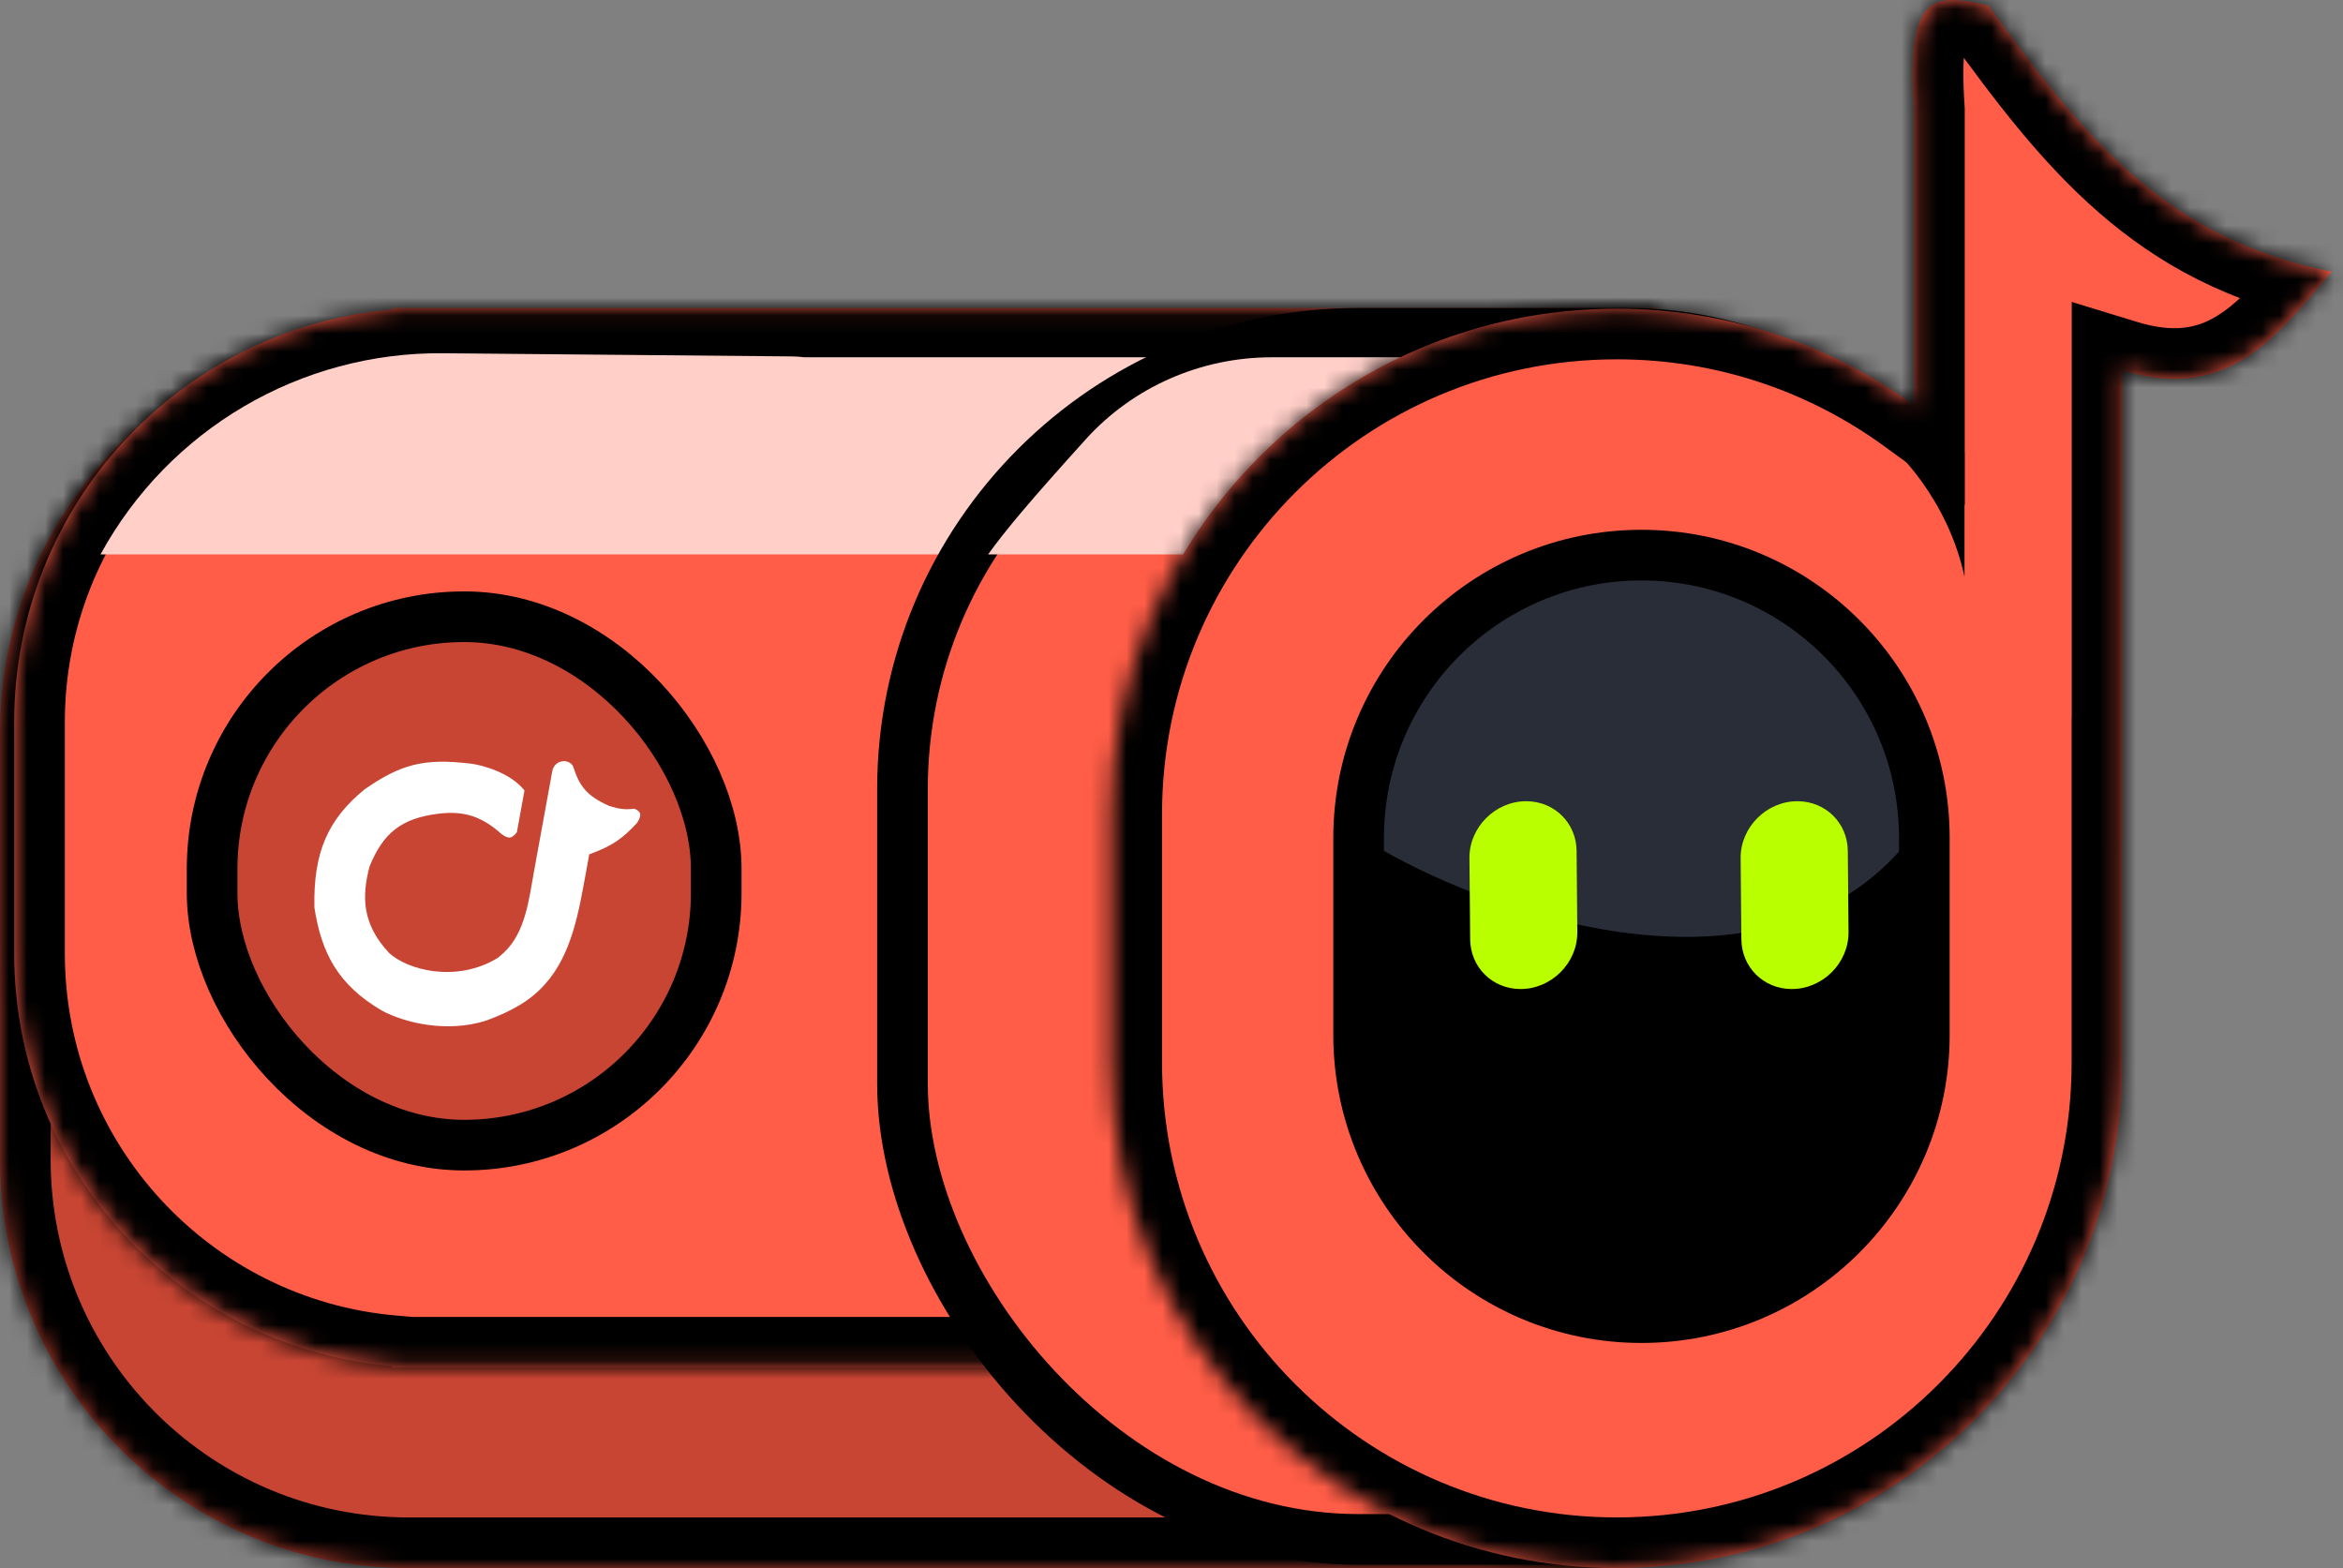 <svg width="130" height="87" viewBox="0 0 130 87" fill="none" xmlns="http://www.w3.org/2000/svg">
<rect x="0" y="0" width="130" height="87" fill="#808080" stroke="none"/>
<mask id="path-1-inside-1_11_25195" fill="white">
<path fill-rule="evenodd" clip-rule="evenodd" d="M22 18.01C9.79 18.362 0 28.371 0 40.667V64.333C0 76.629 9.79 86.638 22 86.99V87H22.667H90V18H22.667H22V18.01Z"/>
</mask>
<path fill-rule="evenodd" clip-rule="evenodd" d="M22 18.01C9.79 18.362 0 28.371 0 40.667V64.333C0 76.629 9.79 86.638 22 86.99V87H22.667H90V18H22.667H22V18.01Z" fill="#C84533"/>
<path d="M22 18.01L22.081 20.819L24.81 20.74V18.01H22ZM22 86.99H24.81V84.26L22.081 84.181L22 86.99ZM22 87H19.19V89.81H22V87ZM90 87V89.81H92.811V87H90ZM90 18H92.811V15.19H90V18ZM22 18V15.19H19.19V18H22ZM2.81 40.667C2.81 29.896 11.386 21.128 22.081 20.819L21.919 15.2C8.193 15.597 -2.81 26.846 -2.81 40.667H2.81ZM2.81 64.333V40.667H-2.81V64.333H2.81ZM22.081 84.181C11.386 83.873 2.81 75.104 2.81 64.333H-2.81C-2.81 78.154 8.193 89.403 21.919 89.799L22.081 84.181ZM24.81 87V86.99H19.19V87H24.81ZM22.667 84.19H22V89.81H22.667V84.19ZM90 84.19H22.667V89.81H90V84.19ZM87.19 18V87H92.811V18H87.19ZM22.667 20.81H90V15.19H22.667V20.81ZM22 20.81H22.667V15.19H22V20.81ZM24.81 18.01V18H19.19V18.01H24.81Z" fill="black" mask="url(#path-1-inside-1_11_25195)"/>
<mask id="path-3-inside-2_11_25195" fill="white">
<path fill-rule="evenodd" clip-rule="evenodd" d="M21.733 17.178C9.995 18.204 0.788 28.057 0.788 40.061V52.905C0.788 64.909 9.995 74.763 21.733 75.789V75.877H23.76H92V17.089H23.76H21.733V17.178Z"/>
</mask>
<path fill-rule="evenodd" clip-rule="evenodd" d="M21.733 17.178C9.995 18.204 0.788 28.057 0.788 40.061V52.905C0.788 64.909 9.995 74.763 21.733 75.789V75.877H23.76H92V17.089H23.76H21.733V17.178Z" fill="#FF5D47"/>
<path d="M21.733 17.178L21.978 19.977L24.543 19.753V17.178H21.733ZM21.733 75.789H24.543V73.213L21.978 72.989L21.733 75.789ZM21.733 75.877H18.923V78.687H21.733V75.877ZM92 75.877V78.687H94.81V75.877H92ZM92 17.089H94.81V14.279H92V17.089ZM21.733 17.089V14.279H18.923V17.089H21.733ZM3.598 40.061C3.598 29.527 11.679 20.878 21.978 19.977L21.488 14.378C8.312 15.53 -2.022 26.587 -2.022 40.061H3.598ZM3.598 52.905V40.061H-2.022V52.905H3.598ZM21.978 72.989C11.679 72.089 3.598 63.439 3.598 52.905H-2.022C-2.022 66.379 8.312 77.436 21.488 78.588L21.978 72.989ZM24.543 75.877V75.789H18.923V75.877H24.543ZM23.76 73.067H21.733V78.687H23.76V73.067ZM92 73.067H23.76V78.687H92V73.067ZM89.19 17.089V75.877H94.81V17.089H89.19ZM23.76 19.9H92V14.279H23.76V19.9ZM21.733 19.9H23.76V14.279H21.733V19.9ZM24.543 17.178V17.089H18.923V17.178H24.543Z" fill="black" mask="url(#path-3-inside-2_11_25195)"/>
<path fill-rule="evenodd" clip-rule="evenodd" d="M24.581 19.599C16.672 19.527 9.366 23.818 5.576 30.761H43.899C43.916 30.761 43.933 30.761 43.95 30.761H98.601V19.824H44.638C44.412 19.794 44.182 19.777 43.949 19.775L24.581 19.599Z" fill="#FFCFC8"/>
<rect x="50.073" y="18.494" width="65.59" height="66.915" rx="25.292" fill="#FF5D47" stroke="black" stroke-width="2.81"/>
<path fill-rule="evenodd" clip-rule="evenodd" d="M70.555 19.824C66.632 19.824 62.878 21.461 60.246 24.37C57.152 27.792 55.773 29.437 54.824 30.761L71.323 30.761L73.891 30.761L94.496 30.761V19.824H73.891H71.323H70.555Z" fill="#FFCFC8"/>
<mask id="path-8-inside-3_11_25195" fill="white">
<path fill-rule="evenodd" clip-rule="evenodd" d="M117.753 46.576V58.956C117.753 74.444 105.197 87 89.709 87C74.22 87 61.665 74.444 61.665 58.956V45.17C61.665 29.682 74.22 17.126 89.709 17.126C95.874 17.126 101.574 19.115 106.203 22.487V6.095C105.751 -0.408 107.274 -0.401 110.33 0.311C115.491 7.433 120.113 13.269 129.381 15.071C129.145 15.342 128.912 15.617 128.678 15.892C125.983 19.061 123.279 22.242 117.759 20.551V46.583L117.753 46.576Z"/>
</mask>
<path fill-rule="evenodd" clip-rule="evenodd" d="M117.753 46.576V58.956C117.753 74.444 105.197 87 89.709 87C74.22 87 61.665 74.444 61.665 58.956V45.17C61.665 29.682 74.22 17.126 89.709 17.126C95.874 17.126 101.574 19.115 106.203 22.487V6.095C105.751 -0.408 107.274 -0.401 110.33 0.311C115.491 7.433 120.113 13.269 129.381 15.071C129.145 15.342 128.912 15.617 128.678 15.892C125.983 19.061 123.279 22.242 117.759 20.551V46.583L117.753 46.576Z" fill="#FF5D47"/>
<path d="M117.753 46.576L119.741 44.59L114.943 39.786V46.576H117.753ZM106.203 22.487L104.548 24.758L109.013 28.01V22.487H106.203ZM106.203 6.095H109.013V5.998L109.006 5.9L106.203 6.095ZM110.33 0.311L112.606 -1.338L111.99 -2.188L110.968 -2.426L110.33 0.311ZM129.381 15.071L131.504 16.912L134.688 13.24L129.917 12.312L129.381 15.071ZM128.678 15.892L126.537 14.071V14.071L128.678 15.892ZM117.759 20.551L118.582 17.864L114.949 16.751V20.551H117.759ZM117.759 46.583L115.771 48.569L120.57 53.373V46.583H117.759ZM114.943 46.576V58.956H120.563V46.576H114.943ZM114.943 58.956C114.943 72.892 103.645 84.19 89.709 84.19V89.81C106.749 89.81 120.563 75.996 120.563 58.956H114.943ZM89.709 84.19C75.772 84.19 64.475 72.892 64.475 58.956H58.854C58.854 75.996 72.668 89.81 89.709 89.81V84.19ZM64.475 58.956V45.17H58.854V58.956H64.475ZM64.475 45.17C64.475 31.234 75.772 19.936 89.709 19.936V14.316C72.668 14.316 58.854 28.13 58.854 45.17H64.475ZM89.709 19.936C95.259 19.936 100.384 21.725 104.548 24.758L107.857 20.215C102.764 16.505 96.488 14.316 89.709 14.316V19.936ZM109.013 22.487V6.095H103.392V22.487H109.013ZM109.006 5.9C108.899 4.35 108.923 3.357 109.01 2.739C109.102 2.084 109.218 2.199 108.96 2.462C108.607 2.823 108.225 2.81 108.336 2.81C108.534 2.81 108.906 2.865 109.692 3.048L110.968 -2.426C110.226 -2.599 109.261 -2.812 108.328 -2.81C107.308 -2.809 106.001 -2.551 104.942 -1.468C103.978 -0.482 103.606 0.806 103.444 1.956C103.277 3.144 103.281 4.588 103.399 6.29L109.006 5.9ZM108.054 1.96C113.219 9.087 118.403 15.8 128.844 17.829L129.917 12.312C121.823 10.739 117.763 5.779 112.606 -1.338L108.054 1.96ZM127.257 13.23C127.012 13.513 126.769 13.798 126.537 14.071L130.819 17.712C131.054 17.436 131.279 17.171 131.504 16.912L127.257 13.23ZM126.537 14.071C125.119 15.739 124.079 16.916 122.876 17.608C121.884 18.18 120.638 18.494 118.582 17.864L116.936 23.238C120.4 24.299 123.266 23.869 125.68 22.48C127.883 21.212 129.543 19.213 130.819 17.712L126.537 14.071ZM114.949 20.551V46.583H120.57V20.551H114.949ZM119.748 44.597L119.741 44.59L115.765 48.562L115.771 48.569L119.748 44.597Z" fill="black" mask="url(#path-8-inside-3_11_25195)"/>
<rect x="11.769" y="34.217" width="27.97" height="29.318" rx="13.985" fill="#C84533" stroke="black" stroke-width="2.81"/>
<path d="M91.077 30.799C99.745 30.799 106.771 37.826 106.771 46.494V57.409C106.771 66.077 99.745 73.104 91.077 73.105C82.409 73.105 75.382 66.077 75.382 57.409V46.494C75.382 37.826 82.409 30.799 91.077 30.799Z" fill="#282D38" stroke="black" stroke-width="2.81"/>
<path d="M28.679 46.172L29.101 43.856C28.322 42.877 26.797 42.457 26.131 42.369C23.516 42.051 22.234 42.407 20.238 43.788C18.188 45.458 17.378 47.302 17.445 50.356C17.835 52.869 18.746 54.639 21.191 56.072C22.463 56.752 24.789 57.317 26.974 56.626C28.46 56.079 29.46 55.484 30.245 54.602C31.735 52.93 32.114 50.583 32.516 48.38L32.694 47.401C33.913 46.951 34.505 46.578 35.358 45.643C35.613 45.212 35.586 45.039 35.2 44.867C34.704 44.932 34.396 44.9 33.783 44.709C32.516 44.132 32.151 43.607 31.791 42.502C31.524 42.055 30.756 42.164 30.642 42.791L29.638 48.298C29.341 49.93 29.157 51.744 27.938 52.871C27.837 52.965 27.727 53.058 27.607 53.153C25.305 54.551 22.597 53.809 21.591 52.874C20.078 51.26 20.07 49.736 20.504 48.073C21.248 46.255 22.229 45.389 24.379 45.14C25.761 44.98 26.744 45.305 27.815 46.264C28.222 46.572 28.407 46.532 28.679 46.172Z" fill="white"/>
<path d="M109 32C108.077 27.733 105.282 24.889 104 24L109 25.111V32Z" fill="black"/>
<path d="M105.441 47.166C97.688 55.885 83.058 50.799 76.712 47.166V63.344C76.712 68.001 80.487 71.775 85.143 71.775H97.01C101.666 71.775 105.441 68.001 105.441 63.344V47.166Z" fill="black"/>
<path d="M87.477 47.211C87.463 45.665 86.251 44.462 84.698 44.453C82.973 44.442 81.515 45.897 81.531 47.615L81.571 52.114C81.585 53.66 82.796 54.864 84.349 54.873C86.075 54.884 87.533 53.429 87.517 51.711L87.477 47.211Z" fill="#BAFF00"/>
<path d="M102.525 47.211C102.511 45.665 101.299 44.462 99.746 44.453C98.021 44.442 96.563 45.897 96.578 47.615L96.619 52.114C96.633 53.66 97.844 54.864 99.397 54.873C101.123 54.884 102.581 53.429 102.565 51.711L102.525 47.211Z" fill="#BAFF00"/>
</svg>
